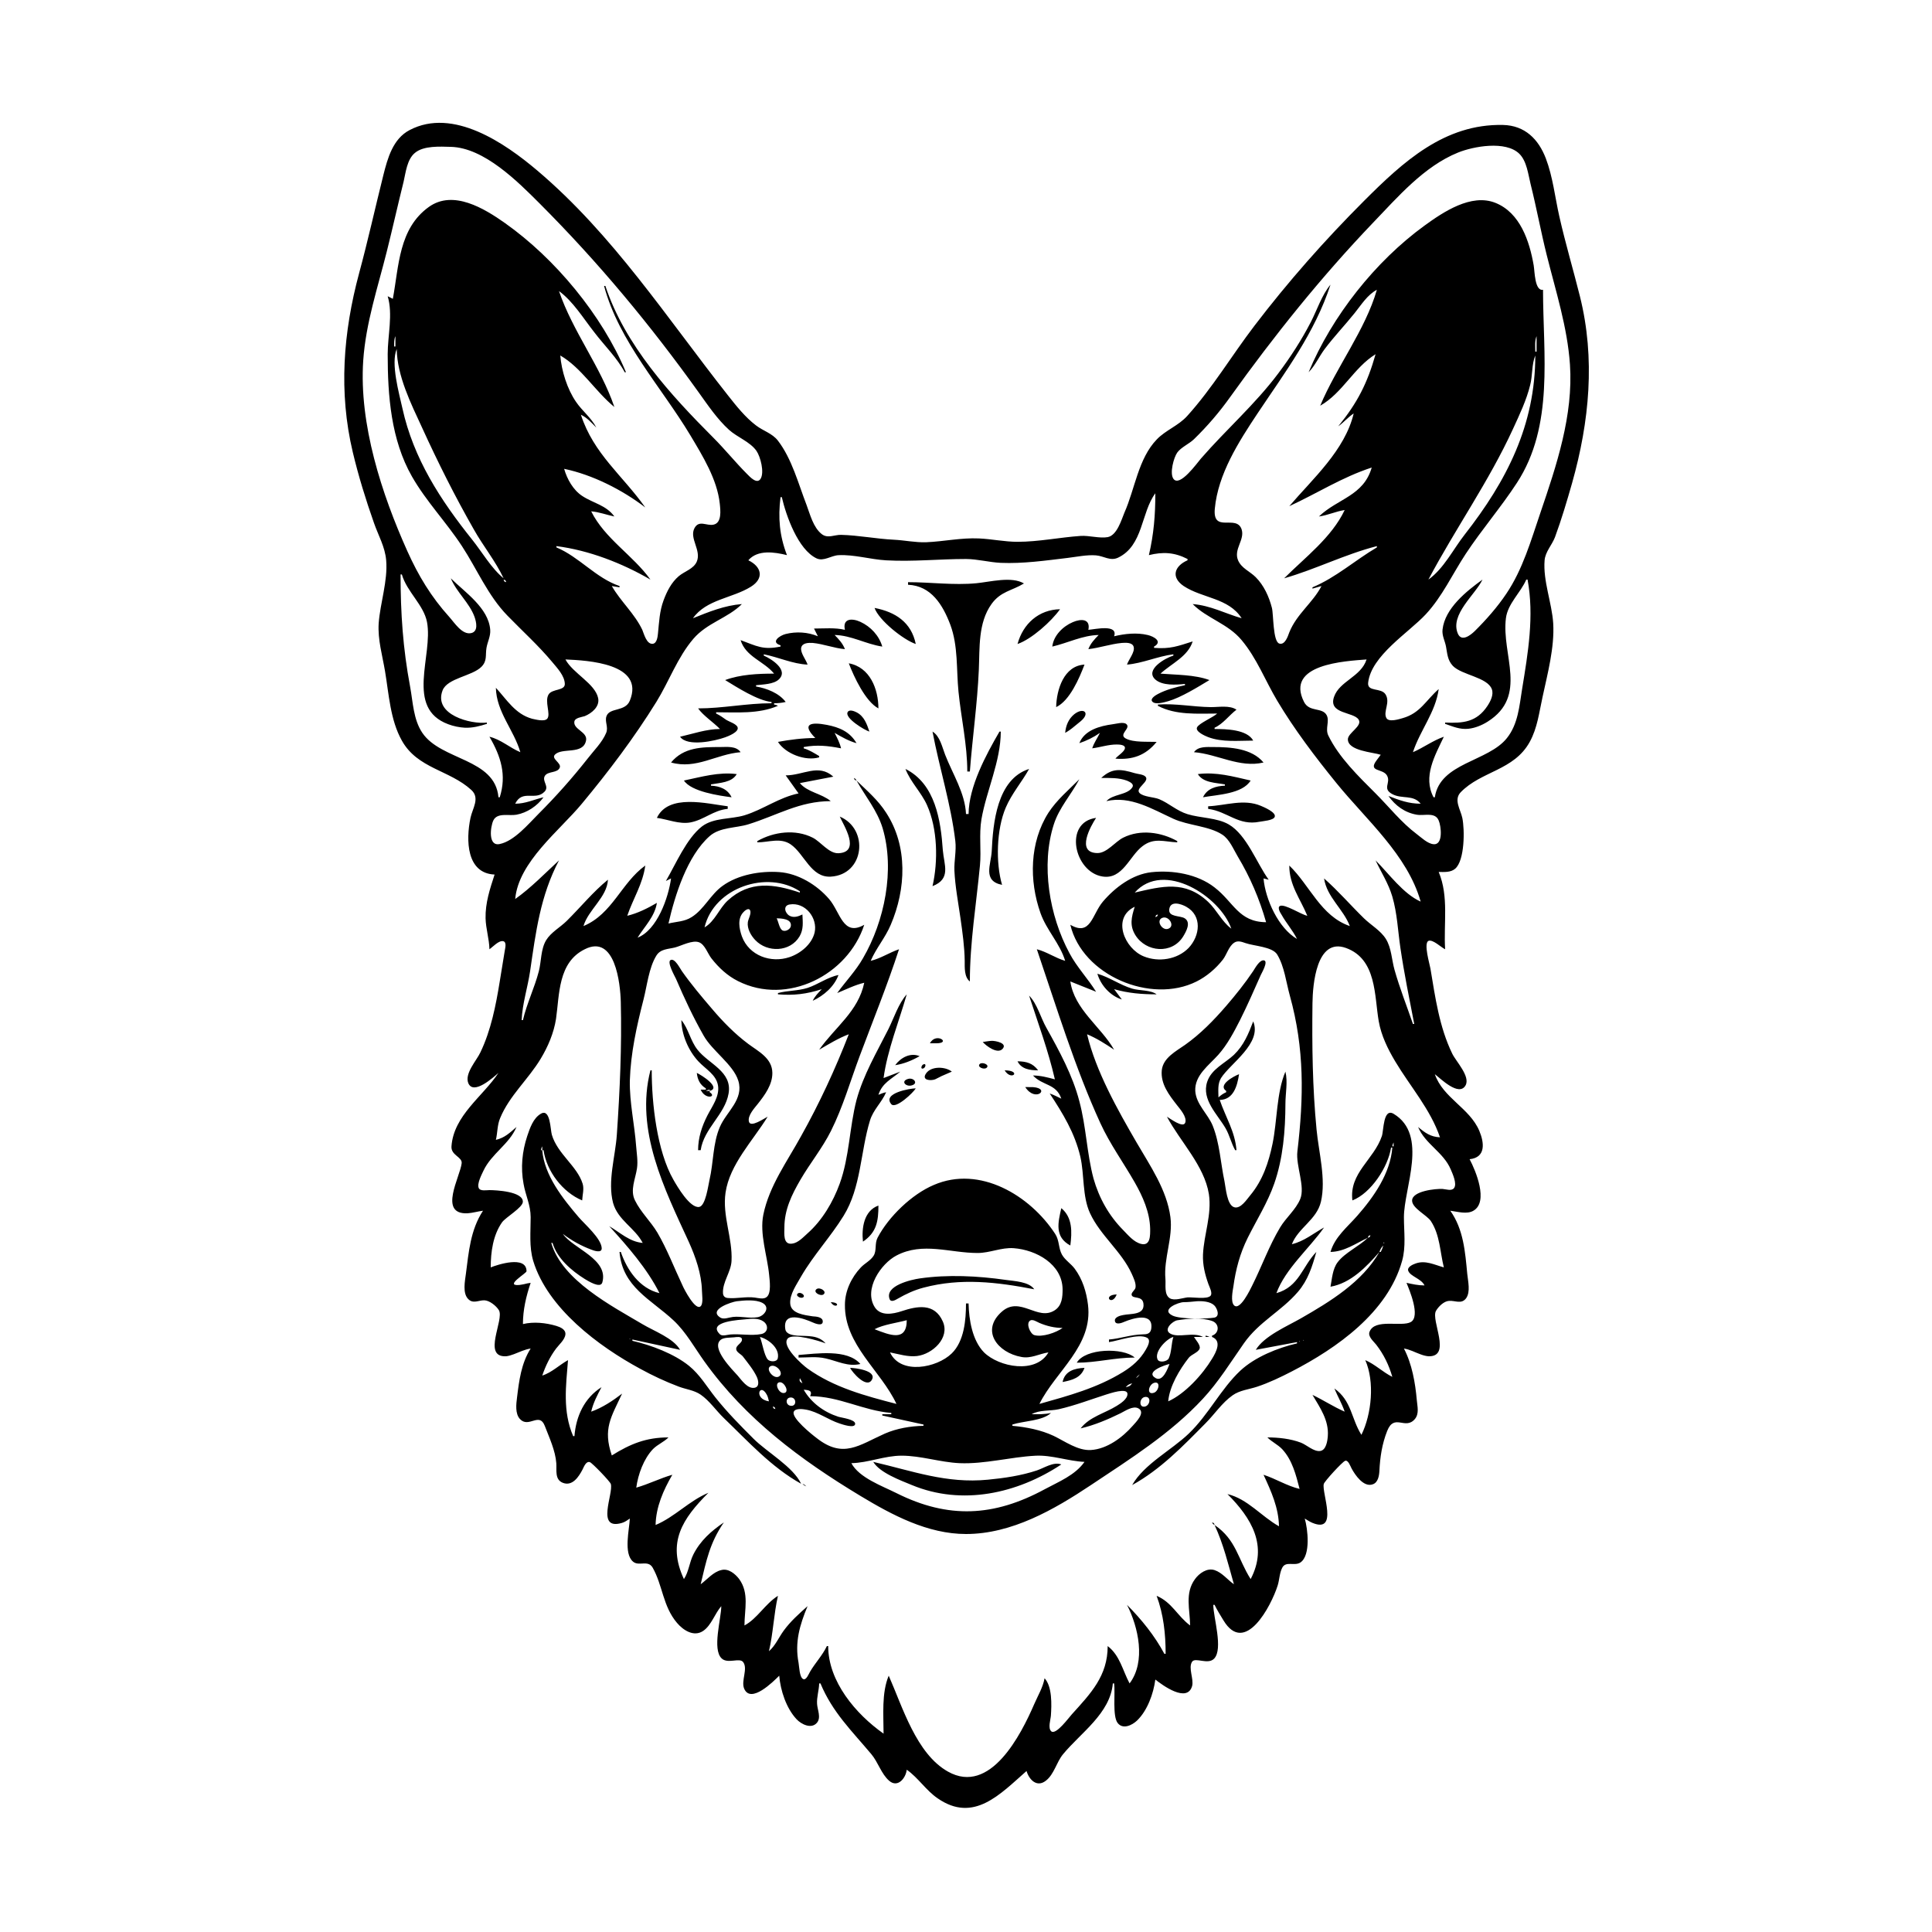 <?xml version="1.0" encoding="UTF-8"?>
<svg xmlns="http://www.w3.org/2000/svg" xmlns:xlink="http://www.w3.org/1999/xlink" width="1500pt" height="1500pt" viewBox="0 0 1500 1500" version="1.1">
<g id="surface1">
<path style=" stroke:none;fill-rule:nonzero;fill:rgb(0%,0%,0%);fill-opacity:1;" d="M 384 679 C 380.363 690.18 376.727 701.078 377 713 C 377.211 721.086 379.832 729 380 737 C 382.594 735.23 387.23 730 390.668 730.73 C 393.535 731.371 392.223 736.109 391.918 738 L 388 762 C 385 780.574 381.172 800 373 817 C 370.191 823.211 360.488 833.438 363.605 841 C 367.688 850.551 383.191 836.297 387 833 C 374.973 851.18 352.215 866.059 350.531 890 C 350 897 358.969 898.195 358.438 903.133 C 357.328 913.527 340 943 363 942 C 367 941.719 371 940.516 375 940 C 365.211 955 363.945 972 361.719 989 C 360.992 994.578 359 1004.027 363.516 1008.566 C 367.301 1012.488 371.562 1009.465 376 1009.555 C 380 1009.637 385.238 1013.824 387.305 1017.172 C 391.816 1024.469 374 1054 393 1053 C 395 1052.77 397 1052.113 399 1051.383 C 403.383 1049.727 407.328 1047.699 412 1047 C 404.719 1058.449 403 1072 401.426 1085 C 400.754 1090.09 399.863 1097.547 403.652 1101.684 C 410.488 1109.141 418.684 1096 422.949 1107.004 C 426.434 1116.078 431.191 1126.211 431.91 1136 C 432.312 1141.484 430.559 1148.723 437 1151.258 C 444.414 1154.156 449.355 1146.543 452.242 1141 C 453.297 1139 454.926 1134.219 458 1135.207 C 459.977 1136 473.648 1150.223 474.223 1152.133 C 476.492 1159.691 462.223 1188.562 482.996 1182.352 C 485.281 1181.668 487 1180.352 489 1179 C 488.641 1187.391 483.977 1206.027 491.43 1212.398 C 496 1216.398 503 1210.828 506.695 1217.062 C 514.594 1231 514.57 1247 525.617 1260 C 530.34 1265.598 538.609 1271.164 545.906 1266.258 C 552.258 1262 555 1252.762 560 1247 C 560 1256.699 552.793 1280.496 560.277 1287.582 C 565 1292.105 574.168 1286.75 576.973 1290.422 C 580.887 1295.555 575.223 1305 577.742 1311 C 582.887 1323.238 600.609 1305.352 605 1301 C 605.938 1312.496 610.469 1326.293 618.465 1334.816 C 622 1338.641 629.887 1342.719 634.258 1337.566 C 637.672 1333.547 634.656 1327.535 634.379 1323 C 634 1317.695 635.891 1312.336 636 1307 L 637 1307 C 646.336 1329.426 661.234 1343.73 676.559 1362 C 681.754 1368.188 684.234 1377.27 690.324 1382.566 C 697 1388.383 703.273 1380.523 704 1374 C 712.996 1380.336 718.875 1390 728 1396.227 C 756 1415.605 776.496 1393 797 1375 C 799 1381.738 804.98 1388 811.957 1382.566 C 818.473 1377.559 820.195 1368.23 825.328 1362 C 839 1345.375 862 1330.312 864 1307 L 865 1307 C 866 1314.238 863.602 1332.438 867.742 1337.723 C 871.816 1343 879 1339.453 882.824 1335.812 C 890.883 1328.012 895.527 1315 897 1304 C 902.598 1308.43 921.73 1322.484 925.566 1309 C 927 1303.508 922.398 1295 925.523 1290.191 C 928 1286.418 937.863 1292.824 942.684 1287.723 C 949.84 1280.145 942 1255.816 942 1246 L 943 1246 C 944.965 1250.152 947.496 1254.059 949.863 1258 C 966.516 1285.68 986.895 1247.043 991.973 1231 C 993.371 1226.578 993.395 1221.227 995.559 1217.121 C 998.418 1211.695 1005.172 1216.242 1009.785 1213 C 1017.719 1207.402 1015.367 1187.008 1013 1179 C 1014.957 1180.16 1016.891 1181.496 1019 1182.363 C 1039.559 1190.801 1025.961 1158.688 1027.789 1152.109 C 1028.402 1150 1042 1135.145 1044.305 1134.207 C 1046.727 1133.207 1048.496 1138.539 1049.312 1140 C 1052 1145.07 1058.75 1155.078 1065.891 1152.383 C 1069.914 1151 1070.777 1145.75 1070.961 1142 C 1071.488 1131.258 1073 1121.113 1077 1111 C 1082.543 1097.023 1090.969 1110.555 1098.484 1101.773 C 1102 1097.555 1100.434 1092 1100 1087 C 1098.832 1073.676 1096.285 1059 1090 1047 C 1094.742 1047.711 1098.57 1050 1103 1051.531 C 1104.926 1052.262 1106.93 1052.809 1109 1053 C 1127.441 1053.605 1110.688 1025.004 1114.914 1017.715 C 1116.824 1014.426 1121 1010.238 1125 1010 C 1129.82 1009.594 1134.613 1012.832 1138.258 1008 C 1141.863 1003 1139.699 994.551 1139.172 989 C 1137.555 972.035 1136.277 954.445 1126 940 C 1131.422 940.684 1138.875 943 1143.945 940.008 C 1155.934 933.113 1145.633 908.699 1141 900 C 1153.699 898.691 1152.438 887.258 1148.535 878 C 1141 860.18 1120.434 852.559 1114 834 C 1118.391 837.309 1132.652 851.676 1137.805 842.77 C 1141.836 835.805 1130.332 824 1127.488 818 C 1117.453 797.285 1114.348 774.441 1110.586 752 C 1109.988 748.441 1105.191 732.504 1109 730.523 C 1112.34 729 1119 735.676 1122 737 C 1120.719 717.07 1125 696 1117 677 C 1121.277 677 1126.281 677.473 1129.773 674.484 C 1137.281 668.059 1137.242 644 1135.332 635 C 1133.93 628.438 1128.531 621.039 1134 615.184 C 1150 598.578 1175.391 598.34 1187.688 576 C 1193.691 565.086 1195 553 1197.66 541 C 1201.523 523 1207 502.641 1205.91 484 C 1204.891 468 1197.91 451 1199.227 435 C 1199.77 428.363 1205 423.102 1207.305 417 C 1212.371 403.242 1216.562 389.094 1220.578 375 C 1234 327.41 1238.73 278.414 1226.629 230 C 1221.449 209.285 1215.355 188.828 1210.652 168 C 1207.27 153.043 1205.66 137.402 1200.188 123 C 1194.438 108 1183.934 97.438 1167 97.016 C 1121.52 96 1089.352 125.648 1059 156 C 1028.605 186.395 999.965 218.801 973.883 253 C 956.199 276.188 941.336 301.277 921.715 323 C 914.895 330.531 905 334 898.184 341.105 C 883.719 356.008 881.18 379.66 873 398 C 870.621 403.742 867.195 415.695 859.996 417.023 C 853.805 418.164 845.594 415.637 839 416.09 C 822.676 417.207 806.391 420.66 790 420.66 C 779.957 420.66 770 418.477 760 418.039 C 745.984 417.426 732.848 420.422 719 421 C 710.707 421.281 702.277 419.441 694 419.039 C 680.32 418.375 666.688 415.602 653 415.258 C 647.789 415.129 642.684 418.309 638 414.68 C 631.395 409.477 629 399.512 626.188 392 C 619.828 375.582 614.836 356.227 603.957 342.094 C 599.629 336.469 592.488 334.547 587 330.32 C 578.641 324 571.711 315.242 565.211 307 C 517.859 247 476 182.188 417 132.273 C 392.191 111.297 351.82 83.234 318 101 C 305 107.773 300.906 123 297.629 136 C 291.297 161.309 285.66 186.816 278.848 212 C 266.445 258 262.84 304.473 273.883 351 C 278.297 369.582 284 388 290.344 406 C 293.73 415.746 298.938 424.516 299.824 435 C 301.188 451.055 295.188 468 294 484 C 293.223 496.656 296.836 508.66 298.918 521 C 301.938 539 303 559 312 575 C 324.195 596.809 348.93 597.773 365.941 613.324 C 372.836 619.629 366.859 627.523 365.285 635 C 361.629 652.391 362.191 678.051 384 679 M 470 222 L 469 222 C 480.508 265.051 513.461 300.43 536 338 C 545.535 354 556.809 372.148 558.824 391 C 559.367 396.062 560.566 406 553.957 407.336 C 548.621 408.508 542.723 403.434 539.184 410.059 C 535 418 544.707 427.227 540.992 436 C 538.531 441.738 531.508 443.523 527 447.328 C 521.285 452.184 517.812 459.066 515.23 466 C 512 474.66 511.75 483 510.828 492 C 510.57 494.52 510 499.379 506.895 499.824 C 502 500.473 500 492.109 498.68 489 C 492.664 476.348 481.898 467 475 455 L 481 456 L 481 455 C 462.578 448.727 449.809 432.453 432 425 L 432 424 C 457.238 427.207 483 437.219 505 450 C 491.461 431.094 469.617 418.316 459 397 C 465.176 397.504 470.957 399.75 477 401 C 470.645 392.172 460.609 390.719 452 385.035 C 445 380.426 440.27 372 438 364 C 460 368.57 483.188 380.309 501 394 C 483.316 369 460.926 352.5 451 322 C 455.828 324.254 459.262 328.262 463 332 C 459 324.207 452 319.078 447.223 312 C 440.391 302.082 435.977 288 435 276 C 451.355 285.453 462.328 304.055 477 316 C 466.273 284.492 444.73 257.512 434 226 C 445 234 453 247.34 461.426 258 C 469 268 479.27 278 485 289 L 486 289 C 467.43 244.633 430.996 200.684 392 173.145 C 375.969 161.824 351.855 147.141 333 160.637 C 309.527 177.438 309.734 206.578 305 232 L 301 230 C 305.18 244.004 301 260.531 301 275 C 301 307.125 303.559 341.465 319.871 370 C 330.898 389.281 346.527 405.453 358.656 424 C 370.441 442.02 378.789 462.395 394 478 C 405.656 490 418 501.133 428.75 514 C 432.496 518.535 438.383 524.625 438.523 531 C 438.645 536.402 428.879 534.656 426 539.059 C 422.512 544.426 427.832 554.453 424.879 558 C 422.719 560.547 415.633 558.555 413 558 C 400 554.359 393.535 543.266 385 534 C 385.391 552.75 399 566.738 404 584 C 395.641 580.504 388.93 574.121 380 572 C 388.887 587.227 393.473 601.77 388 619 L 387 619 C 384.348 588.641 342.496 590.566 327.914 569 C 320.879 558.594 320.629 545 318.391 533 C 312.848 503.438 311 476.062 311 446 L 312 446 C 315.875 459.453 329 469.676 331.531 483 C 336.438 509 314.281 549.77 348 562.289 C 352 563.816 356.617 564.773 361 565 C 367 565.215 372.336 563.812 378 562 L 378 561 C 365.754 562.547 336.352 555 343.605 536.043 C 347.316 526.414 366.578 525 373.785 517.699 C 378.406 513.023 376.742 508.742 377.707 503 C 378.496 498.324 380.969 494 380.609 489 C 379.344 472 360.91 459.816 350 449 C 354.582 460 364.484 468 368.449 479 C 369.824 483 371.48 490.195 365.891 491.523 C 358.855 493.191 352.75 483.34 348.828 479 C 334.789 463.453 324.875 447.062 316.305 428 C 296.32 383.535 278.711 329.363 282 280 C 284 250.754 293.309 223.254 300.371 195 C 304.867 177.035 308.883 159 313.371 141 C 315 134 316 123.645 322.215 118.648 C 329 113 341.598 113.805 350 114.016 C 375.895 114.66 402 141.027 419 158 C 464.91 204 504.973 252.285 542.711 305 C 549.742 314.824 557 325.551 566 333.711 C 572.387 339.484 582.383 343 587.297 350.039 C 590.406 354.5 593.59 366.629 590.551 371.676 C 587.75 376.336 582.188 370.199 580 368 C 571 359 563 349.02 554 340 C 520.523 306.469 485.281 268 470 222 M 1151 450 C 1138.539 459 1121.801 472.285 1119.977 488.828 C 1119.461 493.547 1121.84 497.5 1122.676 502 C 1123.734 507.695 1123.809 512.469 1128 517 C 1135 524.184 1154.723 525.727 1158.242 535.043 C 1159.863 539.332 1157.203 544.484 1154.891 548 C 1146.492 560.781 1135.785 561.594 1122 561 L 1122 562 C 1128 564.051 1133.43 566.531 1140 565.824 C 1145.277 565.262 1150.539 563.105 1155 560.289 C 1186.691 540.277 1165.629 508.559 1169.184 480 C 1170.594 468.672 1180.613 460.164 1185 450 L 1186 450 C 1191.266 478.27 1186.328 507.004 1181.754 535 C 1179.613 548.105 1178.672 562.133 1170 573 C 1155.465 591.445 1118 592.07 1114 619 L 1113 619 C 1104.59 603 1114 586.777 1121 572 C 1112.387 575 1105.277 580.434 1097 584 C 1102.508 567.105 1114.578 553 1117 535 C 1107 543.742 1102.727 553.703 1089 557.57 C 1086.27 558.34 1078.184 561 1076.352 557.398 C 1073.719 552.41 1079.656 545.383 1075.723 539.109 C 1072.285 533.633 1061.379 537.461 1062.23 530 C 1064.641 509 1093.699 491.207 1106.91 477 C 1119.863 463.074 1127.641 445.723 1138 430 C 1150.465 411.102 1165.273 394 1177.656 375 C 1206.711 330.578 1198 275.184 1198 225 C 1191.508 226.082 1191.59 210.824 1190.75 206 C 1187.516 187.387 1180.305 165.172 1161 157.48 C 1142.215 150 1120.566 164.574 1106 175.152 C 1067.895 202.824 1034.172 245.355 1016 289 C 1021 284.008 1024.172 276.73 1028.477 271 C 1035.773 261.285 1044.203 252.477 1051.801 243 C 1056.867 236.68 1061.695 228.82 1069 225 C 1060 256.242 1037.531 285 1025 315 C 1042.441 305.062 1051 285.531 1068 275 C 1061.562 297.684 1053.879 312.727 1039 331 C 1043.246 328 1046.496 324 1051 321 C 1044.215 349.57 1019.227 371.68 1001 393 C 1022.691 383 1041.949 370.516 1065 363 C 1058.641 385.082 1038.664 387.008 1024 401 C 1030.879 400.074 1037.168 397.008 1044 396 C 1033.93 417.289 1013.273 432.727 997 449 C 1021.438 442 1044 430.445 1069 424 L 1069 425 C 1052 435 1037.188 448.43 1019 456 L 1019 457 L 1026 455 C 1019.211 468.086 1006.77 476.613 1001 491 C 999.918 494 997.641 501.023 993.227 499.652 C 988.227 498.105 988.801 477 987.523 472 C 985.289 463.289 981.34 454.523 974.906 448.094 C 970.402 443.59 963.836 441.18 961.227 435 C 957.613 426.426 966.617 419.098 964 411.02 C 960 399.035 941.395 414.344 943.172 395 C 945.645 368.059 961.715 343 976.332 321 C 997.945 288.582 1020.805 258.473 1033 221 C 1026.266 229 1022.512 240.754 1017.742 250 C 1010.48 264.07 1001.879 277.352 992.371 290 C 974.375 314 951.965 333.508 932.426 356 C 929.535 359.324 915.809 378.688 911 371.676 C 908 367.383 911.273 355.258 914 351.391 C 917 347.227 923.234 344.652 927 341 C 937.52 330.742 946.742 320 955.289 308 C 989.25 260.578 1025.648 215.156 1065.961 173 C 1085.172 153 1105.555 129.164 1132 118.453 C 1143.992 113.594 1169 109 1179.609 119.395 C 1185.441 125.16 1186.477 135.41 1188.371 143 C 1192.934 161.246 1196.312 179.754 1200.871 198 C 1207.91 226.148 1216.914 254 1218.91 283 C 1221.605 322.34 1208.492 361.34 1196 398 C 1188.648 419.582 1182.305 442 1169.48 461 C 1162.523 471.371 1153.844 481.203 1144.961 490 C 1141.656 493.211 1134.781 498.574 1131.895 492 C 1125.52 477.141 1145.477 461.676 1151 450 M 307 261 L 307 269 L 306 269 C 306 266.164 305.902 263.613 307 261 M 1193 261 L 1193 273 L 1192 273 C 1192 269.016 1191.449 264.699 1193 261 M 308 271 C 308.438 292.102 319 313.203 327.691 332 C 340 359 353.172 385.281 367.852 411 C 375 423.781 384.781 435.695 391 449 C 381.496 441.266 374.277 428.598 366.602 419 C 342 388.285 321 356 312.426 317 C 309.836 305.277 303.305 282.301 308 271 M 1192 276 C 1192 330.062 1169.766 373.398 1137.211 415 C 1128.188 426.527 1121 441.43 1109 450 C 1130 410.363 1155.836 374.07 1174.691 333 C 1179.688 322.113 1185.18 310.645 1188 299 C 1189.93 291.742 1189.172 282.738 1192 276 M 897 383 C 897 400 895.816 414.504 892 431 C 902.98 428.293 911.871 428.824 922 434 L 922 435 C 911.816 439.48 908.914 448.148 919 455 C 933.496 464.59 953.848 464.105 964 480 C 950.977 476.25 939.875 470.098 926 469 C 937 480.176 953.355 484.148 964 497.004 C 975.789 511.047 982.316 528.418 991.605 544 C 1004.98 566.434 1021.172 587.742 1037.609 608 C 1060.797 636.574 1092.691 663.676 1103 700 C 1089.496 694 1078.332 678.332 1068 668 C 1072.441 677.512 1077.941 685.805 1080.965 696 C 1084.793 709 1085.316 722.73 1087.273 736 C 1090.188 755.797 1094.191 775.363 1098 795 L 1097 795 C 1092.215 781 1086.766 767.332 1082.711 753 C 1080.512 745.23 1080.352 736 1076 729 C 1071.926 722.449 1064.457 718.309 1059 713 C 1048.488 702.734 1039 691.68 1028 682 C 1030.188 696.59 1042.996 705.797 1048 719 C 1025.469 711.316 1016.926 687.309 1001 672 C 1001 687.266 1009.367 697.477 1015 711 C 1010.43 710.215 997.352 701.477 993.707 703.418 C 991.551 704.566 994 708.715 994.879 710 C 998.516 716.582 1003.652 722.273 1007 729 C 992.59 720.664 982.418 698.246 981 682 L 985 683 C 975.719 670.234 967.969 648.203 954 640.086 C 944.918 634.805 932 635.199 922 632.113 C 913.59 629.527 907.828 623.77 900 620.48 C 896 618.805 887.734 618.742 884.746 615.688 C 881 612 892.836 606.773 889.363 603 C 887.68 601.148 883.293 601 881 600.277 C 870.363 597.141 863.613 596 855 604 C 861.723 604 868.57 603.738 874.996 606.105 C 877 607 881 608.637 879 611.484 C 875 617.359 864 616.426 859 622 C 877.578 617.578 894.742 628.27 911 635.691 C 922.57 641 938.582 641.23 948.961 648 C 954.676 651.719 957.598 659.328 961 665 C 970.656 681.098 977.879 698 983 716 C 961.613 715.824 957.863 700.445 942.984 689 C 929.734 678.613 910.422 675.41 894 677.176 C 879.234 678.762 865.645 689.035 856.301 700 C 847.816 710 846.875 727.223 831 718 C 840.344 757.344 893.555 779.797 929 762.027 C 936.863 758.09 944 752 949.473 745 C 952.488 741.086 954 734.617 958.328 731.832 C 961 730.039 964.223 731.25 967 732.219 C 973.629 734.531 987.832 735 991.586 741.059 C 997.203 750.285 998.566 762.723 1001.426 773 C 1012.879 814.215 1012.246 852 1007.285 894 C 1005.969 905.18 1013.551 921.266 1009.465 931 C 1005.996 939.254 998.43 945.371 993.863 953 C 985.277 967.344 979.699 983.094 972.246 998 C 970.852 1000.793 962.59 1018.32 958 1013.34 C 955.414 1010.484 957 1002.43 957.574 999 C 959.402 985.59 962.688 973.164 968.754 961 C 975.684 947.105 984.172 933.715 989.305 919 C 996.199 899.227 997.934 877.762 998 857 C 998 848.688 999.941 840.156 998 832 C 990.992 848.586 991.664 870.297 987.996 888 C 984.977 902.582 980.375 916.383 970.715 928 C 968 931.164 963.254 938.828 958.215 937.289 C 952.543 935.555 951.695 922 950.66 917 C 947.621 902.75 947 887.625 941.547 874 C 937.754 864.691 928.684 857.527 928 847 C 927.441 834.816 938.605 827.094 945.824 819 C 952.832 811.152 958 801.355 962.754 792 C 968.535 780.512 973.629 768.746 978.859 757 C 979.539 755.473 984.898 746.406 981.383 745.633 C 977.91 745 974.422 751.77 972.926 754 C 966.598 763.434 959.41 772.406 952 781 C 942.41 792.113 932 802.801 920 811.277 C 912.902 816.273 903 821.324 902 831 C 901 841.602 907.664 850.133 913.789 858 C 916.172 861.059 921.754 867.266 920.211 871.641 C 918.609 876.188 908.238 868.242 906 867 C 916.273 886.27 935 905 938.562 927 C 941 943 934.73 958.234 934 974 C 933.688 982.078 935.523 989.43 938.219 997 C 938.961 999.086 941.629 1004 939.879 1006 C 937.34 1009.004 925.777 1007 922 1007.285 C 918.176 1007.742 911.812 1010.078 908.277 1008 C 903.652 1005.184 905.234 997.453 904.832 993 C 903.375 977 910.789 961 908.711 945 C 905.953 923.793 892.902 905.055 882.426 887 C 867.727 861.672 850.797 831.676 844 803 C 851.414 806.102 858.352 810.516 865 815 C 854.676 797 834.219 783.801 831 762 L 851 770 C 844.562 759.66 836 750.785 830.309 740 C 814.73 711.074 808 671.684 818.195 640 C 822.34 627.043 831.688 617 838 605 C 829.66 613.336 820.523 621 814 631 C 799.348 654 798.91 683.793 807.863 709 C 812.547 722.18 823 732.656 827 746 C 819.328 743.789 812.824 739 805 737 C 820.227 781.734 834.625 829.016 854.309 872 C 861.723 888.188 872.195 902.586 881 918 C 887.273 929 892.676 941.141 892.984 954 C 893 959 893.312 967.531 885.996 965.781 C 880.293 964.418 875.93 959 872 955 C 860.926 943.793 853.305 930.168 849 915 C 843.77 895.34 843.32 874.727 838 855 C 832.867 835.105 822.48 816 812.426 798 C 808 790.246 805.27 779.258 799 773 C 805.977 794.441 813.957 816 819 838 C 813.254 836.477 807.996 835.051 802 835 C 809.5 843.098 820 841.148 824 853 C 820.984 851.602 818.176 850.004 815 849 C 825.285 864.617 834.395 879.531 838.766 898 C 842 912.121 840.199 928.816 846.324 942 C 854.383 959.348 870.75 971.516 878.688 989 C 880 992.031 882.23 996.359 881.59 999.789 C 881.25 1001.609 878 1003.695 878.629 1005.484 C 879.555 1008.684 886.855 1005.723 887.754 1012.004 C 889 1021.246 877.848 1019.727 872 1021 C 869.871 1021.383 865 1022.574 865.633 1025.723 C 866.266 1029 871.289 1027 873 1026.215 C 879.578 1023.465 895.996 1018.395 893.758 1032 C 893 1035.684 890.219 1036 886.996 1036 C 878 1036.211 869.801 1039.281 861 1040 L 861 1042 C 868 1041.09 883.984 1035.09 890.527 1038.605 C 893.969 1040.453 890.836 1045.746 889.535 1048 C 885.258 1055.41 879.211 1060.715 872 1065.188 C 851.875 1077.664 829.535 1083.652 807 1090 C 819.699 1064.473 848.648 1045.047 844.715 1013 C 843.488 1003.012 840.465 993.156 834.391 985 C 831.461 981.066 826.781 978.242 824.457 974 C 821.734 969 822.574 963.105 819.238 958 C 799.68 928.047 760.641 904.566 725 920 C 708 927.164 689.863 944.637 681.328 961 C 678.969 965.527 680.812 971 678.242 975 C 675.852 978.797 671.34 980.828 668.301 984.094 C 661 991.812 656 1002.375 656 1013 C 655.625 1044.156 683.898 1064.113 696 1090 C 672 1083.793 647.445 1077.258 627 1062.57 C 623.371 1060 605.875 1044.77 611.789 1039.027 C 616 1035 636 1041 641 1043 C 635.27 1036.336 626.973 1037.496 619 1037 C 615.586 1036.656 610.383 1036.039 609.723 1032 C 607.418 1017.422 624.402 1023.781 631 1026.738 C 632.734 1027.516 638.793 1030 638.793 1026 C 638.793 1022.371 633.359 1022.156 631 1022 C 624.988 1021.055 613.926 1020 613.52 1012 C 613 1004.742 618.723 997 622 991 C 631.68 974.336 644.883 960.285 654.934 944 C 668.582 922 668 894.32 675.438 870 C 677.988 861.578 684.539 856 688 848 C 685.828 848.465 684 849.105 682 850 C 685 840.777 691.898 838 699 832 L 686 837 C 688.898 815.473 698 793 704 772 C 697.613 779.07 694 790.469 689.754 799 C 680.672 817.035 670.406 834.305 665 854 C 659.469 875.332 659.523 898.156 651.945 919 C 646.773 933.23 638.406 947.465 626.984 957.574 C 623.633 960.543 619.664 965 615 965.547 C 607.793 966.598 608.992 957.578 609 953 C 609 939.27 614.66 927.648 621.426 916 C 628.926 903.082 638.496 891.391 645.191 878 C 654.469 859.441 660.184 839.367 667.426 820 C 677.742 792.402 688.883 765.023 698 737 C 690.465 739.566 683.773 744.152 676 746 C 680.238 736.164 687.352 728 691.574 718 C 703.438 690.281 705 657.059 688 631 C 681.824 621.285 673.27 614 665 606 C 671.965 618.512 681 629.023 685.277 643 C 694.883 675.387 686.785 715.234 670 744 C 664.539 753.641 656.496 762 650 771 C 656.906 768.164 663.711 764.727 671 763 C 666.395 785.246 648.363 797.434 636 815 C 643.328 810.723 651 806 659 803 C 648.512 830.039 636.203 856.645 622 882 C 611.285 901.57 597.234 920.676 592.664 943 C 589.598 958 595.766 975.004 597.172 990 C 597.562 994.18 599 1004 595.258 1007 C 592.898 1009 588.688 1007.777 586 1007.426 C 578.965 1006.5 571.926 1008.418 565 1007.762 C 562.746 1007.543 561.445 1006.285 561.32 1004 C 560.871 995.375 567.543 987.574 567.961 979 C 568.832 961.098 560.699 944.062 563.301 926 C 566.48 904 584.754 885.375 596 867 C 593.648 868.098 582.496 876 581.422 870.68 C 580.434 866 585.758 860.344 588.398 857 C 593.781 850.191 599.73 842.148 599.656 833 C 599.559 821.598 588.93 816.422 581 810.523 C 570.59 802.777 561 793 552.578 783 C 544.547 773.621 536.543 764.113 529.438 754 C 528 752.016 524 743.77 520.691 745.348 C 517.516 746.824 523.953 758 524.852 760 C 531.305 775.023 538.18 789.781 546.281 804 C 553 816 569.254 826.422 573.195 839 C 577.77 853.59 564 863.039 558.879 875 C 553.395 887.77 554 902.621 550.871 916 C 549.875 920.148 547.895 936.352 542.773 937.078 C 535.656 938.09 525.84 921.199 522.871 916 C 510 893.574 506 856.543 506 831 L 505 831 C 492.953 877.562 516 923.379 534.691 964 C 540 975.727 544.664 989 544.984 1002 C 545 1004.789 546.238 1012.086 543.977 1014.168 C 539.949 1018 531 1000.691 529.891 998 C 523.426 984.355 518 970 510.395 957 C 505.215 948.312 497.438 941.098 492.996 932 C 489 924 493.395 915.25 494.57 907 C 495.379 901.363 494.324 895.641 493.91 890 C 492.672 873.094 488.711 856 489 839 C 489.656 817.637 494.324 796.629 499.629 776 C 502.383 765.301 503.73 751.562 509.531 742.043 C 512.812 736.66 518.484 737 524 735.625 C 529 734.348 537.586 729.57 542.816 731.617 C 547.281 733.367 549.488 740.41 552.289 744 C 557.977 751.281 564.68 757.566 573 761.73 C 611.254 781 658.344 757 671 718 C 654.406 727.434 652.531 708.27 643.699 698 C 634.266 687.031 619.672 678.117 605 677.09 C 590.324 676.062 573 679.082 561 687.789 C 551.645 694.488 546.645 706 537 712.031 C 531.426 715.602 525.203 715.52 519 717 C 524 695 533.602 664.473 551 649.133 C 558.953 642.125 571.305 643 581 640 C 603.52 633.008 620.727 622 645 622 C 637.785 616 626.996 615.188 621 608 L 647 603 C 635.422 592.617 623.68 602 610 602 L 620 616 C 604.617 619.184 592.668 628.484 578 633 C 567.496 636.164 554.188 634.652 545 641.637 C 533 651 524.586 671.004 517 684 L 521 682 C 518.98 697 510.172 722.121 495 728 C 500.445 719.258 508.418 711.551 510 701 C 502.797 705.203 495 709.109 487 711 C 491.59 697.52 499 686.469 501 672 C 482.312 685.441 475.566 709.555 453 719 C 456.754 706.242 471.309 696.648 472 683 C 460.418 692.434 450.648 704.48 440 715 C 434.906 720.027 427.777 723.816 424 730 C 419.805 737 420.328 746.332 418.371 754 C 415 767 409 779.109 406 792 L 405 792 C 405.551 779.211 409.703 766.637 411.574 754 C 416 723.641 419.488 695.582 434 668 C 423.18 678 411.98 689.562 400 698 C 402.516 669.203 434.582 644.777 451.75 624 C 472.527 599 492.391 572.746 509.574 545 C 519.465 529.027 526 510.371 538.301 496 C 549 483.473 565 480 576 469 C 562.453 470.07 550.441 475 538 480 C 548.473 465.262 568.555 464.547 583 455.531 C 593.391 449.051 591.391 440 581 435 C 588.254 426.566 601.332 428.617 611 431 C 605.207 416 603.984 402 606 386 L 607 386 C 610.34 400.441 619.613 426.758 634 433.527 C 639.457 436.094 645.359 431.312 651 431.039 C 663.293 430.441 675.711 434.352 688 435.035 C 709 436.203 729.207 434 750 434.004 C 759 434.07 767.969 436.566 777 437 C 794.406 437.723 811.766 435.219 829 433.156 C 836 432.316 843.965 430.598 851 431.188 C 856.938 431.688 862 435.789 868 433 C 887.703 423.633 885.801 398.031 897 383 M 393 452 C 391.363 451.453 391.547 451.637 391 450 C 392.637 450.547 392.453 450.363 393 452 M 705 452 L 705 454 C 723 454.789 732 469.66 737.809 485 C 744 501.594 742.434 519.668 744.168 537 C 746.238 557.676 751 578.168 751 599 L 753 599 C 755 572.738 758.809 546.328 759.961 520 C 760.703 503.016 759.32 483.617 769.789 469 C 776.902 459.066 785.621 458.73 795 453 C 785.402 447.25 768.531 451.828 758 452.828 C 740.465 454.5 722.562 452 705 452 M 679 472 C 682.324 481.57 701.445 496.828 711 500 C 707.5 483.086 695.211 475.145 679 472 M 790 500 C 800.871 496.305 816.414 482.344 823 473 C 806.441 473.344 794.293 484.301 790 500 M 656 489 C 648.273 487.16 639.902 488 632 488 L 635 494 C 627.219 490.711 618.184 490.199 610 492.238 C 605.27 493.418 598 498.562 606 501 L 606 502 C 592.32 504.82 587.504 501.578 575 497 C 579 510 593 513.258 601 523 C 588.66 523 574.656 523.629 563 528 C 572.18 533.609 588.316 544 599 545 L 599 546 C 579.863 546 561 550 542 550 C 546 555.633 553.895 560.785 559 566 C 548.23 566.09 538.363 569.625 528 572 C 533.684 580.047 555.207 575.262 563 572.453 C 565.41 571.582 574 568.285 572.652 564.598 C 571.664 562 566.219 560.34 564 559 C 561.305 557.148 558.938 555.309 556 554 L 556 553 C 572 553 588.898 554.496 604 548 C 602.75 547.316 602.453 547.25 601 547 L 601 546 C 604 546 606.961 545.723 610 545 C 604.902 538.141 595.27 534.422 587 533 L 587 532 C 592.32 531.328 600.559 531.371 604.684 527.488 C 612.547 520.078 598.699 511.461 593 509 L 593 508 C 604.332 510.199 615.43 515.496 627 516 C 625.766 512.105 621.5 507.242 622 503.059 C 622.758 499 627.789 499 631 499.172 C 639.527 500 647.559 503.266 656 504 C 654.266 499.527 651.328 496.402 648 493 C 661 493.27 672.359 500.133 685 502 C 682.547 493.508 676 486.469 668 482.801 C 661.273 479.73 654 480.219 656 489 M 817 502 C 829 499.215 840.449 493.262 853 493 C 849.672 496.402 846.734 499.527 845 504 C 853.754 503 862.215 500 871 499.172 C 873.859 499 879.223 498.594 880.184 502.227 C 881.277 506.371 876.23 512.109 875 516 C 887 515.008 898.77 509.547 911 508 L 911 509 C 904.793 510.828 888.602 520 897 527.582 C 902.59 532.496 913.227 531.715 920 531 L 920 532 C 913 533.449 905.332 535.438 899 538.824 C 897.449 539.656 892.449 542.492 894.754 544.824 C 897.215 547.316 904 545.223 907 544.402 C 917 541.504 930 533.426 939 528 C 927.625 523.738 913 524 901 523 C 909.594 515.105 922.227 509.816 926 498 C 914.367 501.68 908.539 504 896 503 L 896 502 C 902.965 498.109 895.801 494.074 891 493 C 882.598 491 873.266 492 865 494 C 868.25 484.383 850.266 488.586 845 489 C 846.777 480.383 839.383 480.25 833 483 C 825.297 486.223 817.926 493.477 817 502 M 422 619 C 414.418 620.797 407.965 624 400 624 C 405.543 612.629 415.688 622 422.742 614.684 C 426.773 610.59 420.598 606.59 423 602.43 C 425.422 598.48 433 600.477 434.652 595.812 C 435.773 592.32 427.93 589.094 430.754 586.012 C 436.191 580.07 452.688 586.34 455 575 C 456.422 568.238 445 566.398 445.922 560.277 C 446.379 557.207 451.738 556.773 454 556 C 459.492 553.719 465.758 548.637 464.398 542 C 462 530.66 444.766 522.785 439 512 C 456 512.73 500.855 515 488.992 544 C 485.402 552.812 473.215 549.105 470.836 556.109 C 469.391 560.363 472.508 564.473 470.629 569 C 467.559 576.41 461 582.77 456.211 589 C 444.27 604.164 431.645 618.355 418 632 C 410.27 639.73 399.266 653 388 655.293 C 378.711 657.316 380.766 641.801 382.996 637.059 C 386 630.621 395.277 633.613 401 632.531 C 409.301 631 417 625.816 422 619 M 1061 512 C 1056.695 525.488 1040 528.746 1035.758 541 C 1031 554.566 1051 552.492 1054.863 558.738 C 1057.938 563.73 1046.484 569.023 1046.484 574 C 1046.484 583 1066 584.008 1072 586 C 1071 587.41 1070 588.688 1068.977 590.047 C 1061.594 599.645 1073.738 596.328 1076.93 602.227 C 1080 608 1072.914 612.211 1081 616.559 C 1088.551 620.613 1097.227 616.715 1103 624 C 1093.777 624 1086.496 621.297 1078 618 C 1083.324 625.551 1090.816 631 1100 632.535 C 1105.785 633.578 1114.238 630.219 1117 637.043 C 1118.859 641.199 1120.738 656.195 1112.957 655.434 C 1108.344 655 1103.543 650.285 1100 647.625 C 1087.941 638.562 1078.602 626.605 1068 616 C 1054.789 602.789 1039.504 588.043 1031.273 571 C 1028.688 565.641 1032.551 559.77 1029.957 555.148 C 1026.473 549 1016.539 553.051 1012.457 545 C 997.508 515.512 1044.582 513.297 1061 512 M 659 515 C 663 525.438 671.895 544.645 682 550 C 681.961 535.016 675.473 518 659 515 M 820 549 C 830.531 544.047 838 526.535 842 516 C 826 516.828 820.277 535.492 820 549 M 899 547 L 899 548 C 913 555.395 929.656 554 945 554 C 941.883 557 930.738 561.57 929.348 564.805 C 927.938 568.074 935.895 571.488 938 572.285 C 948.984 576.445 961.484 575 973 575 C 968.176 566.27 951.895 566.023 943 566 L 943 565 C 949.629 562 954.199 555.422 960 551 C 954.695 547.379 946.203 549.07 940 549 C 926.301 548.832 912.781 546 899 547 M 675 568 C 673 562.055 670.91 556.039 664.961 553.004 C 663.328 552.172 659.508 550.602 658.176 552.781 C 655.348 557.414 671.527 567.035 675 568 M 827 569 C 829.523 567.543 831.742 566 834 564.074 L 838.996 560 C 846.852 553.516 841.301 548.77 834 554.559 C 829.574 558.188 827.492 563.391 827 569 M 633 573 C 623.387 573 613.449 574.246 604 576 C 610 585.359 625.449 591.117 636 588 L 636 587 C 632 584.625 628.383 582.289 624 581 L 624 580 C 634.281 578.086 642.812 579.023 653 581 C 651.965 576.641 650 573 648 569 C 653.398 572.152 658.949 575.332 665 577 C 659.859 568.133 651.703 564.676 642 562.805 C 630.191 560.527 621.68 561.574 633 573 M 838 577 C 843.703 575.059 849 572.496 854 569 C 852 573.09 849.379 576.668 848 581 C 854.316 580.184 860.602 578 867 578.031 C 868.734 578.043 873.922 578.102 873.367 581.043 C 872.852 583.812 867.754 586.73 866 589 C 879 590.031 889.32 586.727 898 576 C 891.238 575.711 880 576.613 874 573.348 C 868 570.055 878.582 565.367 874.352 562.062 C 872 560.316 866.574 562 864 562.281 C 854 563.617 841.98 566.812 838 577 M 648 568 L 647 569 L 648 568 M 724 568 C 729.32 596.238 738.355 624.516 741.715 653 C 742.605 660.539 740.703 668.352 741 676 C 741.578 688.305 743.988 700.812 745.73 713 C 747.281 724 748.848 735.031 748.996 746 C 749 751.117 748.574 758.637 753 762 C 753 731.734 757.969 702.07 760.828 672 C 761.973 660.004 759.988 648 762 636 C 766 613.328 776.938 591.254 777 568 L 776 568 C 765.551 586 752.176 610.785 752 632 L 750 632 C 749.293 615.766 739.562 600.793 733.812 586 C 731.441 580 729.883 571.598 724 568 M 521 592 C 540.641 597.52 555.938 585.559 575 584 C 571.547 579 564.469 580 559 580 C 544.941 580 530.852 580.109 521 592 M 927 584 C 945.25 585.441 962.395 596.43 981 592 C 971.82 581 955.281 580 942 580 C 936.871 580.004 930.23 579.371 927 584 M 703 597 C 706.82 607.074 715.207 615.051 719.688 625 C 728 643.473 728.406 668.781 724 688 C 738.656 682.305 732.941 671.605 732 660 C 730.406 637.051 726.227 608.57 703 597 M 778 687 C 773 670 773.621 644 780.871 627 C 785.543 616.098 793.285 607.262 799 597 C 773.871 605.023 771 639.355 769.961 661 C 769.449 671.133 762.66 684 778 687 M 531 606 C 536.719 614.656 558.258 617.742 568 619 C 564.938 612.586 558.805 610.312 552 610 L 552 609 C 558.812 607.73 568.207 607.668 572 601 C 557.828 599.211 544.797 603.152 531 606 M 930 601 C 934.184 607.82 943.891 607.676 951 609 L 951 610 C 943.902 610.309 937.242 612.207 934 619 C 944.902 617 964.578 616.504 971 606 C 957 602.824 944.309 599.191 930 601 M 663 604 C 663.547 605.637 663.363 605.453 665 606 C 664.23 604.688 664.312 604.77 663 604 M 510 635 C 518.398 636.133 527.461 640.102 536 638.531 C 546.484 636.605 554 629 565 628 L 565 626 C 548.875 624 519 616 510 635 M 938 626 L 938 628 C 953.246 630.055 961.445 641.344 978 638 C 980.492 637.492 988.516 637 989.652 634.301 C 991.172 630.766 981.277 626.648 979 625.68 C 965.691 620.012 951.688 625.41 938 626 M 652 634 C 654.984 640.738 668.602 661.602 651 662.441 C 643.59 662.797 637.188 653.5 631 650.379 C 617.531 643.578 600.805 645.719 588 653 L 588 654 C 596.914 654 606 650.09 614 655.648 C 624.621 663.078 629.645 681.508 645 680.621 C 671.312 679.098 674.82 643.566 652 634 M 914 654 L 914 653 C 901.426 646 885.312 643.703 872 650.379 C 865.773 653.5 859.375 662.402 852 662.316 C 835 662.113 846.965 641.129 851 635 C 825.602 638.398 833.957 677.094 856 680.52 C 871.664 683 876.844 664.672 887 657 C 896 650.055 903.828 653.562 914 654 M 621 692 L 621 693 C 601 686.258 582.191 683.398 565 699.184 C 558.305 705.383 555 715.445 547 720 C 554.395 689 595.734 675.34 621 692 M 956 721 C 948.641 715.566 944.66 706.473 937.961 700.172 C 920 683.309 902.348 688.062 881 693 C 903.547 667.684 947.336 696.012 956 721 M 881 704 C 878.48 712 876.836 718.48 881.48 726 C 889.77 739.391 910 741.105 918.648 727 C 920.957 723.16 924.871 716.27 919.848 713 C 916.426 710.754 907 712.16 907.801 706 C 908.629 699 917 701.73 921 704 C 933.527 711 931.738 726.547 922.816 736 C 914 745.043 899.461 747.211 888 742.523 C 873 736.449 863 712.602 881 704 M 623 710 C 619.93 711.477 616.402 712.805 613 711 C 609.414 709 607.746 703.152 613 702.242 C 625.238 700.156 635 712.816 632.469 724 C 630.293 733.129 621.562 740.242 613 743.109 C 598.508 748 581.57 742 576 727 C 573.918 721.074 572.363 713.176 577.223 708.152 C 578 707.188 581.172 704.523 582.305 706.66 C 583.629 709.168 580.941 713.441 580.609 716 C 579.969 721 583 726.328 586.328 729.816 C 595.738 739.805 613.48 739.273 620.773 727 C 624 721.453 623.258 716.074 623 710 M 899 710 C 898.453 711.637 898.637 711.453 897 712 C 897.547 710.363 897.363 710.547 899 710 M 902.316 712.648 C 907.449 710.52 912.773 719.211 906.855 721.148 C 902.168 722.684 897.387 714.691 902.316 712.648 M 603 713 C 606.555 713.031 614.852 713.297 614 719 C 613.711 721.578 609.227 724 607 722 C 605 720.277 604.277 715.324 603 713 M 499 965 C 488.695 964.094 481.598 957 473 952 C 487 967.289 502.695 985.293 512 1004 C 496.684 1000.359 486.832 986.191 482 972 L 481 972 C 483.23 999.309 505.379 1008.758 522.961 1025.176 C 532.539 1034.117 539.281 1046.406 546.859 1057 C 578.734 1101.562 621.414 1133.301 668 1161.398 C 692.73 1176.316 720.293 1191 750 1191 C 785.504 1191 818.387 1172.074 847 1153 C 877.363 1132.758 908.887 1113 933.91 1086 C 946 1073 955.477 1057.656 965.719 1043 C 977.484 1026.164 994.73 1018.129 1007.699 1003 C 1015.559 993.832 1018.797 983.371 1022 972 C 1010.984 983.352 1008.727 999 991 1004 C 998 985 1016.496 969.395 1028 953 C 1019.676 957.633 1012.465 963.754 1003 966 C 1007.922 953.297 1022.309 947.02 1025.57 933 C 1029.648 915.484 1023.863 894.715 1022.172 877 C 1019 844.176 1018.602 812 1019 779 C 1019.18 764.609 1022 727.703 1045 736 C 1069 744.691 1066.98 773.277 1070.465 793 C 1072.422 804.07 1077.488 814.426 1083.199 824 C 1094.828 843.492 1110.59 861.238 1118 883 C 1110.688 882.664 1106.434 879.543 1101 875 C 1106.598 888.352 1120.703 894.508 1126.383 908 C 1127.754 911.254 1131.398 919.043 1128.934 922.395 C 1127 925 1122.523 923.234 1120 923.094 C 1114.812 922.801 1096.453 924.645 1096.348 932.094 C 1096.262 938 1107.797 943.395 1110.895 948.004 C 1118 958.746 1118 972 1121 984 C 1113.762 982.023 1106.637 978.195 1099 981 C 1096.988 981.699 1092.312 983.727 1093.348 986.625 C 1094.918 991.027 1103.504 992.695 1106 998 C 1101 998 1096.73 997 1092 996 C 1094.234 1001.449 1103 1022 1095.402 1026.398 C 1088.258 1030.492 1067.199 1023.34 1063.258 1034.133 C 1061.918 1037.797 1066.531 1041.473 1068.484 1044 C 1074.363 1051.594 1078.344 1059.816 1081 1069 C 1073.59 1065.309 1067.68 1059.312 1060 1056 C 1067.383 1072.684 1065 1097.824 1057 1114 C 1049 1101.367 1049.48 1087.504 1036 1078 C 1038.531 1084.082 1041.871 1089.746 1044 1096 C 1035.398 1092.293 1027.488 1087 1019 1083 C 1024.961 1093.105 1031.809 1102.742 1030.91 1115 C 1030.633 1118.762 1029.621 1126 1024.895 1126.551 C 1020 1127.188 1014.336 1121.711 1010 1120.066 C 1001.906 1117 992.605 1116.023 984 1116 C 987.473 1119.523 992 1121.48 995.535 1125.176 C 1003.402 1133.73 1006.168 1145.078 1009 1156 C 999.242 1153.684 990.527 1148.105 981 1145 C 986.992 1158 992.699 1170.469 993 1185 C 979.332 1177.391 968.637 1163.715 953 1160 C 971.555 1178.555 984.66 1200.078 971 1226 C 961 1210.219 959.871 1195.523 943 1184 C 950 1199.254 953.469 1214 958 1230 C 953 1226.516 948.914 1221 943 1219.035 C 937.176 1217.105 931 1221.547 927.789 1226.016 C 919.73 1237 923.898 1249.621 924 1262 C 914.195 1254.777 909.914 1244 898 1239 C 903.379 1253.43 905 1268.688 905 1284 L 904 1284 C 896.508 1270 886.223 1257.254 875 1246 C 883.793 1263.188 889.871 1290 877 1307 C 871.633 1297 869.539 1285.32 860 1278 C 860 1301.133 846.977 1314.637 832.172 1331 C 830 1333.316 819.789 1347.414 816.18 1344.168 C 813.465 1341.73 815.703 1335.035 815.91 1332 C 816.488 1323.562 817 1309.465 811 1303 C 809.746 1310.055 805.824 1316.469 803 1323 C 792.75 1346.703 768.906 1394 736 1375.473 C 711.387 1361.699 700.727 1325.199 690 1301 C 684.371 1314.332 686 1331.789 686 1346 C 664.352 1330.75 643 1305.488 643 1278 L 642 1278 C 638.566 1285.227 632.887 1291.09 628.871 1298 C 628 1299.402 626 1304.75 623.621 1303.652 C 620.625 1302.281 620.535 1293.797 620 1291 C 616.93 1275.008 620.926 1261.609 627 1247 C 620.27 1253 613.793 1258.738 608.488 1266 C 604.594 1271.332 602 1277.738 597 1282 C 600.309 1268.105 600.742 1253.211 604 1239 C 594 1245.254 588 1256.691 578 1262 C 578 1249.672 581.836 1237 573.945 1226.039 C 570.902 1222 565.527 1217.457 560 1219 C 553.68 1220.434 549 1226.395 544 1230 C 548.418 1211.652 551 1198 562 1182 C 552.195 1188.688 543.66 1196.219 538.27 1207 C 535.223 1213.098 534.754 1220.32 531 1226 C 517.672 1197.5 529.879 1179.121 550 1159 C 535 1165.242 523.879 1177.773 509 1184 C 509.289 1170.027 515 1157 522 1145 C 512.488 1147.719 503.578 1152.281 494 1155 C 495.387 1144.723 499.773 1132.562 507 1125.043 C 510.664 1121.379 515.461 1119.578 519 1116 C 501.621 1116.012 489.477 1121 475 1130 C 468 1109.289 474.34 1100.531 483 1082 C 475.809 1087.527 467.555 1093 459 1096 C 460.594 1089.117 463.734 1083.207 467 1077 C 453.676 1085.469 447.234 1099.508 446 1115 L 445 1115 C 436.711 1095.738 439.414 1076.105 441 1056 C 434.258 1059.754 428.387 1065.641 421 1068 C 423.516 1060.609 427 1053.312 431.758 1047 C 434 1044 438.609 1040.117 438.98 1036.016 C 439.328 1032.152 435 1030.383 432 1029.445 C 423.84 1027 414.34 1026.016 406 1028 C 406 1017 408.457 1006.488 412 996 C 410.293 996.23 408.66 996.516 406.977 997 C 405.676 997.172 404.352 997.582 403 997.68 C 391.387 998.539 408.793 988.578 408.793 987 C 408.793 974.367 385.965 982 381 984 C 381 972.199 382.738 959 389.789 949 C 392.676 945 405.945 937.527 405.945 933 C 405.945 925.027 385.285 924.027 380 924 C 377.875 924 372.82 925 371.695 922.398 C 370.184 919.082 373.922 912 375.324 909 C 381.539 895.711 395.371 888.422 401 875 C 395.758 879.516 391.949 883.348 385 885 C 386.348 879.336 386 873.469 388.348 868 C 395.531 850.633 410.188 838 419.797 822 C 425.445 812.645 430 802 431.699 791 C 434.418 772 433.219 747.23 454 737 C 477.551 725.062 481.629 763.496 481.984 778 C 482.828 812.426 481.258 846.738 478.91 881 C 477.746 898.023 471.582 917.102 476 934 C 479.805 947.453 492.914 953.27 499 965 M 852 756 C 854.617 765 862 773.16 871 776 L 865 768 C 876 771.137 886.488 772 898 772 C 893.367 768.488 884.746 769.281 879 767.562 C 869.551 764.734 861.41 758.711 852 756 M 604 771 L 604 772 C 616.203 773 626.289 771.809 638 768 C 635.188 771 632.691 773.371 631 777 C 639.602 773 647.633 766.055 651 757 C 642.695 758.602 635 764.379 627 767 C 619.418 769.383 611.453 769 604 771 M 529 792 C 529.238 803.414 534.391 815.609 542.176 824 C 547.68 830 556.199 834.281 557.492 843 C 558.727 851.316 552.824 859.043 549.258 866 C 544.891 874.523 542 883.375 542 893 L 544 893 C 546.523 876 562.816 865.426 565.672 849 C 568.656 831.809 550.199 826.113 541.527 815 C 536 808.027 534.574 798.73 529 792 M 973 793 C 969.27 802.727 965.742 811.535 957.984 819 C 950.883 825.656 940.453 830.016 937.227 840 C 932.758 853.82 945.27 865.172 951.535 876 C 954.66 881.398 955.91 887.57 959 893 L 960 893 C 958.844 878.391 951.586 867.465 947 854 C 957.516 853.773 960.559 843.566 962 834 C 957.91 835.551 945.219 842.395 952 847 L 952 848 C 949.582 849.086 948 850.242 946 852 C 945.973 846.75 945.23 841.691 948 837.004 C 955.262 825.566 979.961 810.066 973 793 M 722 810 L 727 810 C 738.969 810 726.676 801.09 722 810 M 763 809 C 765.574 812.004 774.395 818.648 778.34 814.387 C 782.574 809.812 772.574 808 770 808.105 C 767.66 808.203 765.32 808.707 763 809 M 695 827 C 701.715 826.008 708 823.398 714 820 C 706.746 817 699.32 821.148 695 827 M 790 824 C 793 830.086 799.668 831 806 831 C 801.801 825.363 796.789 824.059 790 824 M 716.977 826.34 C 715.285 827.008 714.418 830.508 716.922 829.508 C 718.562 829 719.438 825.367 716.977 826.34 M 760.754 826.023 C 758.203 828.312 764 830.824 766 829.012 C 768.637 826.715 762.688 824.285 760.754 826.023 M 739 832 C 734 828 723 827.555 719 833.391 C 715.254 838.785 722.527 839.289 726 838 C 727.723 837.254 729.32 836.266 731 835.488 C 733.641 834.266 736.363 833.234 739 832 M 780 831 C 785.395 839.785 793.66 831.125 780 831 M 541 833 C 541.535 838.191 543.48 842.242 548 845 L 548 846 L 544 846 C 547.59 854.066 556.781 851.715 551 848 L 551 847 C 560.289 844.508 544.523 834.602 541 833 M 705 837.672 C 699 839.441 703.328 844 707.887 842.676 C 713.227 841.254 709.441 836.363 705 837.672 M 796 844 C 803.891 856.289 816 845 802 844.043 C 800 844 797.996 844 796 844 M 711 845 C 707 845.004 684.727 848.582 692 857.289 C 695.477 861.328 709.352 848.059 711 845 M 551 846 L 551 847 L 548 847 C 549.246 846.316 549.547 846.25 551 846 M 622 1152 C 615.785 1138.789 595.461 1127.461 585 1117 C 574.742 1106.742 564.496 1096.367 555.449 1085 C 548.812 1076.656 543.383 1067.277 535 1060.469 C 523.285 1051 505.617 1044.383 491 1041 L 491 1040 L 528 1048 C 523 1039 507.652 1033.383 499 1028.199 C 475 1014 436.352 994 428 965 L 429 965 C 432.547 977.059 443.664 986.535 454 993 C 456.309 994.363 466.227 1000.738 467.645 995.68 C 472.73 977.516 445 969.547 437 958 C 443.617 963.047 451.195 967.273 459 970.184 C 461 971 467.422 973.277 467.168 969 C 466.746 961.445 453.914 950.445 449.273 945 C 437 930.629 422.602 912.609 421 893 L 422 893 C 424.426 909.426 436.789 925.633 452 932 C 452.184 927.746 453.637 923.176 452.348 919 C 448 905.18 432.879 896 428.441 881 C 427.297 877.164 427.355 860.414 420 864.66 C 414 868.051 411.367 876 409.355 882 C 405.363 894 404.168 906.578 406.465 919 C 408 928.109 411.996 935.52 412 945 C 412 956.215 410.738 968.141 414 979 C 425.223 1015.789 464.73 1045.238 497 1062.691 C 506.66 1068 516.715 1072.703 527 1076.574 C 532.605 1078.684 539 1079.348 544 1082.805 C 550.906 1087.586 555.941 1095.168 562 1101 C 580.734 1119 599 1139.262 622 1152 M 1050 932 C 1064.402 926.422 1077.75 906.016 1080 891 L 1081 891 C 1079.398 911.117 1066.617 929.289 1053.715 944 C 1046 952.77 1036.359 960.363 1033 972 C 1043.938 971.766 1052.434 965.465 1062 961 C 1055 967.828 1044.203 972.492 1038.512 980.043 C 1034.586 985.246 1034.168 992.801 1033 999 C 1048.734 996.289 1060.996 983.449 1071 972 C 1057.695 995.352 1032.684 1010.566 1010 1023.574 C 999.289 1029.711 981.535 1037.227 975 1048 L 1007 1042 L 1007 1043 C 992 1046.457 974.344 1053.605 963 1064.176 C 947.914 1078.316 938.344 1098.289 923 1113 C 909.48 1126 888.426 1136.543 879 1153 C 900.879 1141 918.566 1122.641 935.996 1105 C 943 1098 948.75 1089.117 957 1083.305 C 962.621 1079.344 969.609 1078.773 976 1076.645 C 985.301 1073.547 994.305 1069.23 1003 1064.742 C 1038 1046.645 1077.359 1019 1088.57 979 C 1091.691 968 1090 956.348 1090 945 C 1090 922.293 1109.199 881.094 1082 864.762 C 1073.875 860 1074.348 877.695 1072.895 882 C 1066.688 900.414 1047.363 910.664 1050 932 M 1082 887 L 1082 890 L 1081 890 C 1081.25 888.547 1081.316 888.246 1082 887 M 421 890 L 421 893 L 420 893 C 420.25 891.547 420.316 891.246 421 890 M 670 964 C 680.652 956.805 682 948 682 936 C 670.699 940 668.852 953.551 670 964 M 824 938 C 821.445 949.141 818.617 960.371 831 967 C 832.309 956.641 832.84 945.328 824 938 M 1028 952 L 1029 953 L 1028 952 M 1064 959 C 1063.453 960.637 1063.637 960.453 1062 961 C 1062.547 959.363 1062.363 959.547 1064 959 M 1074.668 964.668 C 1074.723 964.723 1074.777 965.777 1074.332 965.332 C 1074.277 965.277 1074.223 964.223 1074.668 964.668 M 1074 967 C 1073.453 969 1072.891 970.254 1072 972 L 1071 972 C 1071.75 969.746 1072.344 968.688 1074 967 M 814 1050 C 804.336 1067 775.633 1061.449 764 1050 C 754.852 1040.664 752.262 1024.578 752 1012 L 750 1012 C 750 1024.73 748.617 1041.383 738.895 1050.816 C 727.402 1062 699.266 1067.676 691 1050 C 697.801 1051.32 705 1053.676 712 1052.816 C 723.91 1051.348 737.711 1038.797 732 1026 C 725.531 1011.367 712 1014.016 700 1018 C 693.215 1020.227 683.832 1022.02 679.227 1015 C 670.262 1001.023 683.992 981.078 696 974.785 C 716.48 964.051 737.469 972.82 759 972.82 C 768.586 972.82 777.438 968.391 787 969.09 C 804.578 970.371 824.789 981.559 824.996 1001 C 825 1007.055 824.535 1013.586 818.957 1017.258 C 805.664 1026.004 792.176 1006 778 1018.215 C 761 1033 774.52 1050.234 793 1053.535 C 800.461 1055 806.809 1051.062 814 1050 M 803 1001 C 798.938 995.066 787.609 994.676 781 993.73 C 759 990.586 736 989.418 714 992.578 C 707.855 993.461 686.602 998.125 690.707 1008.637 C 691.805 1011.449 695.379 1009.227 697 1008.297 C 703.477 1004.586 709.746 1001.652 717 999.734 C 746 992.027 774 995.383 803 1001 M 633.754 1001.027 C 631.18 1003.402 637 1006.59 639.34 1005 C 642.461 1002.605 636.168 998.797 633.754 1001.027 M 619.656 1004.094 C 616.953 1005.77 621.391 1008.391 623.344 1007.367 C 625.898 1006.031 621.73 1002.805 619.656 1004.094 M 867 1005 C 855.473 1005.379 863.34 1014.656 867 1005 M 572 1010.285 C 577.715 1009.609 586.57 1008.781 591.852 1011.516 C 598.531 1015 593.289 1022 588 1022.695 C 581.633 1023.73 575.281 1021.773 569 1022.477 C 566 1022.805 562 1024.633 559.32 1023 C 549.359 1016.762 568.355 1010.719 572 1010.285 M 929 1010.301 C 933.172 1010 939.5 1010.387 942.688 1013.434 C 944.984 1015.633 947.453 1022 942.848 1023 C 936.246 1024.086 916.266 1024.324 910.316 1021.398 C 900.793 1016.711 914.867 1011.027 919 1011 C 922.398 1011 925.629 1010.613 929 1010.301 M 645 1011 C 648.77 1017 653.902 1011.293 645 1011 M 579 1024.285 C 583.203 1023.789 589 1023.215 592.773 1026 C 597 1029 596.297 1034.758 590.98 1035.773 C 583.344 1037.227 574.816 1035.461 567 1036.086 C 564.852 1036.258 560.824 1037.664 559 1036 C 548.281 1025.738 575.547 1024.691 579 1024.285 M 825 1031 C 820 1034.672 809.27 1038.379 803 1036.562 C 799.922 1035.621 796.23 1027.52 799.832 1025.242 C 801.793 1024 805.23 1026.383 807 1027.129 C 812.836 1029.586 818.676 1031 825 1031 M 941 1037 L 941 1038 C 948.805 1041 944.297 1049.695 941 1055 C 933.715 1067.121 920 1082.23 907 1088 C 908 1076.266 915.84 1063.199 923 1054.109 C 925 1051.59 930.41 1050 931.391 1047.062 C 932.289 1044.375 928.258 1040.203 927 1038 L 934 1038 C 926.199 1033.816 915 1039.055 908.602 1035.395 C 902.996 1032.215 910.488 1025.625 914 1025.07 C 922.477 1023.734 932.645 1022.762 940.945 1025.559 C 946.977 1027.59 946.777 1035.129 941 1037 M 704 1025 C 703.996 1042.078 690.809 1036.555 679 1032 C 685.816 1028.379 696.387 1027.078 704 1025 M 936 1037 L 936 1038 L 939 1038 C 937.754 1037.316 937.453 1037.25 936 1037 M 570 1038.285 C 571.434 1038.125 575.641 1037.391 576 1039.562 C 576.734 1042.812 571 1044.328 571.629 1047.742 C 571.984 1050 575.527 1051.508 576.828 1053.223 C 580.504 1058.066 585 1063.445 587.582 1069 C 588.797 1071.68 589.949 1076.672 585.852 1077.457 C 580.387 1078.504 575.738 1071.469 572.719 1068 C 569 1063.828 551.574 1046.559 559.602 1040.18 C 561.965 1038.305 567 1038.609 570 1038.285 M 590 1038 C 596.371 1039.531 605.566 1046.684 603.879 1054.566 C 603.219 1057.656 597.66 1057.434 596 1055.398 C 593.188 1052 591.898 1042.57 590 1038 M 911 1038 C 909.395 1043.016 909.613 1050.195 907.398 1054.684 C 906.211 1057.082 899.977 1058.359 898.707 1055.398 C 896 1049.32 905.898 1039.238 911 1038 M 489 1039.332 C 489.773 1039.332 489 1039.832 488.668 1039.668 L 489 1039.332 M 1012 1040.332 C 1012.773 1040.332 1012 1040.832 1011.668 1040.668 L 1012 1040.332 M 1009 1041.332 L 1009.332 1041.668 C 1008.84 1041.832 1008.227 1041.332 1009 1041.332 M 836 1058 C 851.273 1058 865.551 1054 881 1054 C 871.965 1046.035 842.477 1046.789 836 1058 M 620 1052 L 620 1054 C 627.332 1054 633.695 1053.027 641 1054.664 C 650.285 1056.742 658.293 1061.309 668 1059 C 657.801 1047.133 633.777 1051 620 1052 M 908 1059 C 906.613 1062.523 902.875 1073.02 897.316 1070 C 888.492 1065 905 1059.617 908 1059 M 598.359 1060.648 C 602.523 1058.789 609.293 1066.336 604.641 1068.781 C 600.555 1071 593.91 1062.633 598.359 1060.648 M 660 1062 C 661.539 1065.305 672.723 1078.32 676.84 1071.398 C 681.246 1064 663.559 1062.027 660 1062 M 825 1073 C 832.34 1071.57 839.348 1069.73 842 1062 C 834.184 1062.34 826.719 1064.484 825 1073 M 885 1067 C 883.898 1068.457 883.457 1069 882 1070 C 883 1068.543 883.543 1068.102 885 1067 M 621 1070 C 621.957 1071.516 622.387 1072.34 623 1074 C 621 1072.758 620.441 1072.309 621 1070 M 605.305 1073.176 C 609 1072.738 613.238 1081 608.695 1081.535 C 604.574 1082.086 600.871 1073.684 605.305 1073.176 M 895.984 1073.66 C 901.41 1072 899.711 1080.07 895.91 1081.34 C 889.973 1083.32 891.703 1075.082 895.984 1073.66 M 879 1074 C 877.535 1076.121 876.543 1076.473 874 1077 C 875.719 1075.16 876.566 1074.652 879 1074 M 597 1088 C 584.719 1086.105 590 1072.781 595.426 1083 C 596.246 1084.582 596.59 1086.285 597 1088 M 629 1084 C 651.629 1084 670 1095.211 692 1097 L 692 1098 L 685 1098 L 685 1099 L 717 1106 L 717 1107 C 706.941 1107.207 696.234 1109 687 1113.039 C 666.879 1122 654.672 1132.746 634 1116.48 C 630.668 1114 614 1100.676 616.332 1096 C 617.594 1093.113 623.77 1094.051 626 1094.469 C 635.207 1096.188 643 1102.344 652 1105.25 C 653.719 1105.812 663.945 1109.402 663.945 1105.395 C 663.945 1102 653.402 1100.734 651 1100 C 639.812 1096.41 629.926 1089.246 624 1079 C 627.914 1079.215 630.996 1079.648 629 1084 M 839 1109 C 849.672 1106.531 860.188 1102.062 870 1097.242 C 873.664 1095.441 879.523 1091.238 883.758 1093.41 C 889.812 1096.523 881.809 1104.262 879.422 1107 C 871.457 1116.07 859.539 1125.008 847 1125.785 C 836.824 1126.418 826.801 1119 818 1114.781 C 808 1110.125 796.891 1108 786 1107 L 786 1106 C 794.707 1103.168 809.383 1103.277 816 1097 C 811 1098.184 806 1098 801 1098 C 806.816 1094.516 815.395 1095.613 822 1094.113 C 834.504 1091.273 846.785 1086.555 859 1082.656 C 861.336 1082 875.363 1077 875.363 1082.316 C 875.363 1086.273 869.91 1089.727 867 1091.531 C 857.715 1097.305 845.879 1100.035 839 1109 M 614 1085 C 618.457 1085 618.699 1092 614 1091.453 C 609.785 1091.105 609.59 1085 614 1085 M 889 1084.582 C 894 1084 892.996 1091.062 889 1092.027 C 884 1093.234 884.445 1085.234 889 1084.582 M 602 1094 C 600.363 1093.453 600.547 1093.637 600 1092 C 601.637 1092.547 601.453 1092.363 602 1094 M 842 1135 C 834.625 1145.441 821.918 1150.402 811 1156.309 C 771.723 1177.555 736.266 1179.43 696 1159.246 C 684.914 1153.691 667 1147.332 661 1136 C 674.172 1135.727 686.797 1130.18 700 1130.18 C 715 1130.18 729.914 1135.305 745 1136 C 764.57 1136.809 784.461 1131.215 804 1130.211 C 816.656 1129.559 829.371 1134.457 842 1135 M 678 1135 C 683 1143.402 699 1149.297 708 1153 C 746.91 1169.133 789.727 1159.68 824 1137 C 818 1134.676 810.676 1139.754 805 1141.645 C 792.875 1145.684 779.691 1147.621 767 1148.828 C 734.855 1152 708.508 1142.059 678 1135 M 623 1152 C 624.223 1153.195 624.422 1153.316 626 1154 C 624.777 1152.805 624.578 1152.684 623 1152 M 941 1182 C 941.77 1183.312 941.688 1183.23 943 1184 C 942.453 1182.363 942.637 1182.547 941 1182 "/>
</g>
</svg>
